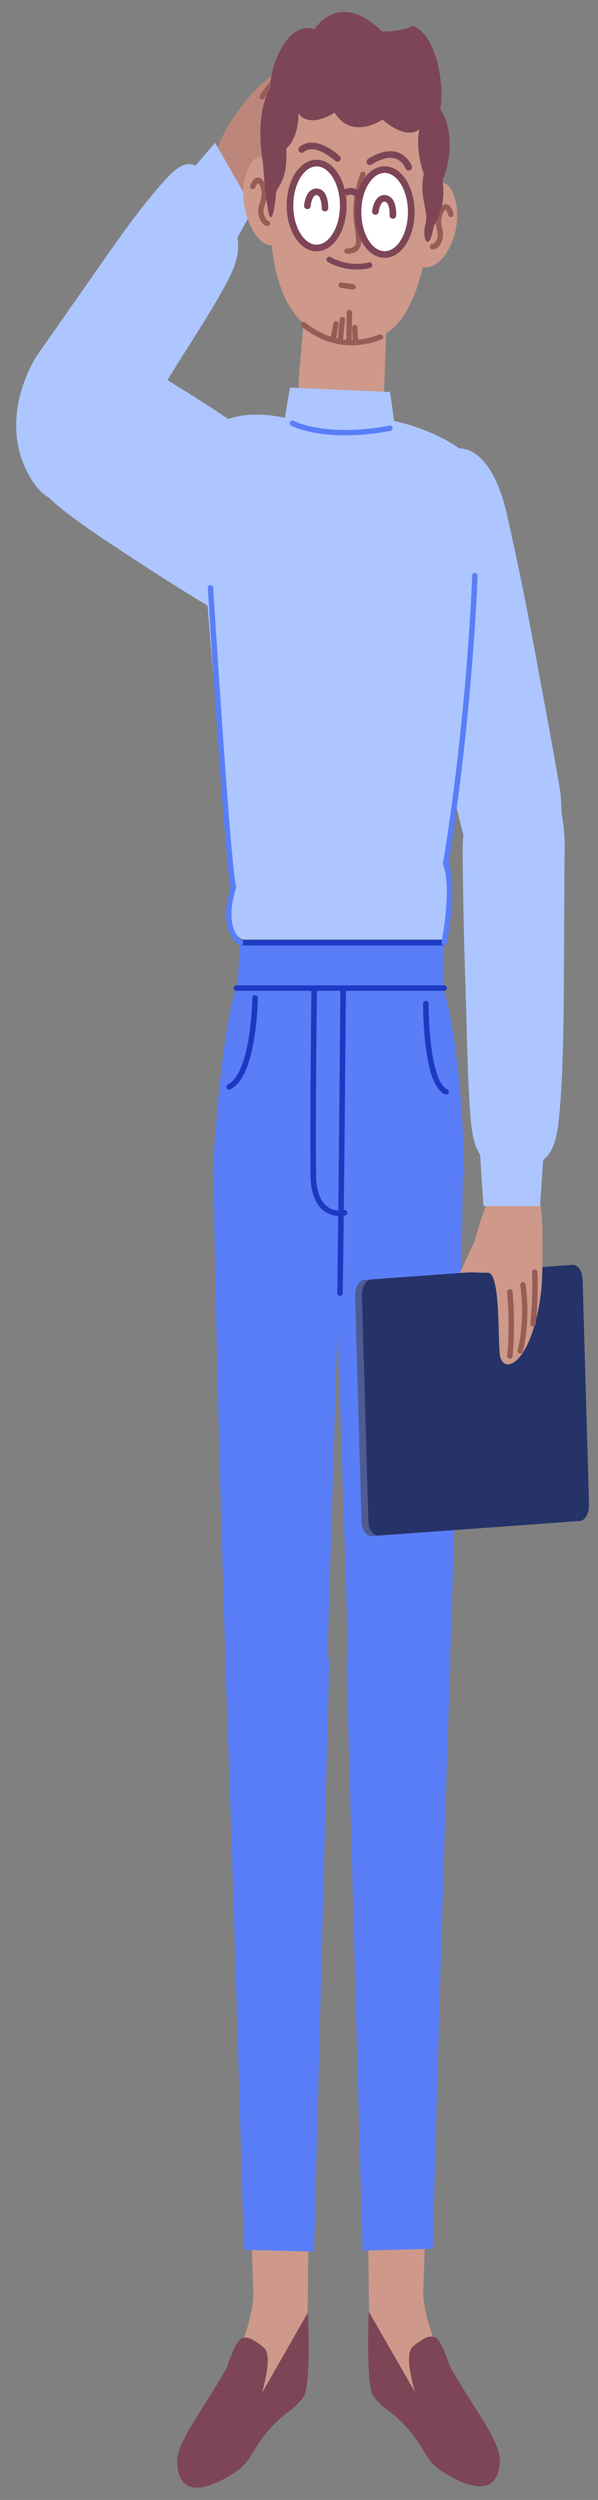 <?xml version="1.0" encoding="utf-8"?>
<svg width="69px" height="288px" viewBox="0 0 69 288" version="1.1" xmlns:xlink="http://www.w3.org/1999/xlink" xmlns="http://www.w3.org/2000/svg">
  <rect x="0" y="0" width="69" height="288" fill="#808080" stroke="none"/>
  <desc>Created with Lunacy</desc>
  <defs>
    <path d="M0 0L25.613 0L25.613 38.853L0 38.853L0 0Z" transform="translate(0.094 0.008)" id="path_1" />
    <path d="M0 0L21.842 0L21.842 26.486L0 26.486L0 0Z" transform="translate(0.11 0.418)" id="path_2" />
    <path d="M0 0L26.204 0L26.204 31.188L0 31.188L0 0Z" transform="translate(0 0.447)" id="path_3" />
    <clipPath id="mask_1">
      <use xlink:href="#path_1" />
    </clipPath>
    <clipPath id="mask_2">
      <use xlink:href="#path_2" />
    </clipPath>
    <clipPath id="mask_3">
      <use xlink:href="#path_3" />
    </clipPath>
  </defs>
  <g id="1.人物组件/6.产品经理/站立/摸头" transform="matrix(-1 0 0 1 68 0.383)">
    <g id="分组" transform="translate(0.035 0.249)">
      <path d="M9.304 4.066C9.304 4.066 14.071 9.09 13.694 13.325C13.354 17.16 10.221 17.13 10.221 17.13C10.221 17.13 7.773 16.663 5.224 15.019C3.554 13.942 0.187 12.648 0.304 11.139C0.456 9.171 3.763 11.388 4.405 10.371C5.708 8.311 0.735 3.95 0.167 2.555C-0.942 -0.174 3.614 -2.03 9.304 4.066" transform="translate(29.618 6.134)" id="Fill-1" fill="#BC877A" stroke="none" />
      <path d="M4.467 4.841C4.467 4.841 2.543 1.43 0 0" transform="translate(30.393 7.486)" id="Stroke-3" fill="none" stroke="#965C56" stroke-width="0.623" stroke-linecap="round" stroke-linejoin="round" />
      <path d="M0 0C0 0 2.125 1.029 4.595 4.616" transform="translate(31.647 6.426)" id="Stroke-5" fill="none" stroke="#965C56" stroke-width="0.623" stroke-linecap="round" stroke-linejoin="round" />
      <path d="M3.35 3.63C3.35 3.63 2.356 1.981 0 0" transform="translate(34.364 6.874)" id="Stroke-7" fill="none" stroke="#965C56" stroke-width="0.623" stroke-linecap="round" stroke-linejoin="round" />
      <g id="分组" transform="translate(40.392 18.274)">
        <path d="M0 0L25.613 0L25.613 38.853L0 38.853L0 0Z" transform="translate(0.094 0.008)" id="Clip-10" fill="none" stroke="none" />
        <g clip-path="url(#mask_1)">
          <path d="M15.123 35.649C15.123 35.649 20.254 42.626 24.056 35.99C27.978 29.148 23.251 22.091 23.251 22.091C23.251 22.091 19.847 17.257 15.669 11.269C13.118 7.614 10.251 3.668 7.911 1.277C5.377 -1.311 4.045 0.317 2.143 3.635C-0.114 7.575 -0.796 9.57 1.11 13.248C2.926 16.755 5.739 20.935 7.826 24.331C11.805 30.807 15.123 35.649 15.123 35.649" transform="translate(0.094 0.008)" id="Fill-9" fill="#ADC6FF" stroke="none" />
        </g>
      </g>
      <path d="M4.397 0L0 7.672L2.94 12.954L7.969 4.177L4.397 0Z" transform="translate(38.752 15.805)" id="Fill-11" fill="#ADC6FF" stroke="none" />
      <path d="M10.223 11.077L9.269 0L0 1.321L0.399 12.547C0.54 16.893 2.904 20.2 5.63 19.862C5.682 19.855 5.734 19.848 5.786 19.842C8.573 19.498 10.604 15.487 10.223 11.077" transform="translate(23.231 31.419)" id="Fill-13" fill="#CE998A" stroke="none" />
      <path d="M0.193 2.301C0.193 2.301 2.32 -2.323 3.921 1.539C5.442 5.208 3.047 10.85 0.709 10.115C-0.488 6.646 0.193 2.301 0.193 2.301" transform="translate(35.502 17.445)" id="Fill-15" fill="#CE998A" stroke="none" />
      <path d="M3.986 1.673C3.986 1.673 1.38 -2.282 0.232 1.97C-0.858 6.009 2.124 10.889 4.344 9.509C5.138 5.758 3.986 1.673 3.986 1.673" transform="translate(15.21 20.409)" id="Fill-17" fill="#CE998A" stroke="none" />
      <path d="M18.724 15.31C19.468 28.634 15.507 32.745 10.378 33.471C5.25 34.197 1.254 31.354 0.151 17.939C-0.864 5.598 3.385 0.804 8.513 0.078C13.642 -0.648 18.07 3.611 18.724 15.31" transform="translate(17.993 5.209)" id="Fill-19" fill="#CE998A" stroke="none" />
      <path d="M0.003 5.097C0.074 7.796 1.506 9.893 3.202 9.78C4.897 9.667 6.215 7.387 6.143 4.688C6.072 1.989 4.64 -0.108 2.945 0.004C1.249 0.118 -0.068 2.398 0.003 5.097" transform="translate(28.359 18.152)" id="Fill-21" fill="#FFFFFF" stroke="none" />
      <path d="M0.003 5.097C0.074 7.796 1.506 9.893 3.202 9.78C4.897 9.667 6.215 7.387 6.143 4.688C6.072 1.989 4.64 -0.108 2.945 0.004C1.249 0.118 -0.068 2.398 0.003 5.097Z" transform="translate(28.359 18.152)" id="Stroke-23" fill="none" stroke="#7D4556" stroke-width="0.766" />
      <path d="M0 1.876C0 1.876 -0.048 0.067 0.927 0.002C1.901 -0.063 2.026 1.611 2.026 1.611" transform="translate(30.471 21.467)" id="Stroke-25" fill="none" stroke="#7D4556" stroke-width="0.766" stroke-linecap="round" stroke-linejoin="round" />
      <path d="M0 1.464C0 1.464 0.993 -1.354 4.478 0.83" transform="translate(20.813 17.17)" id="Stroke-27" fill="none" stroke="#7D4556" stroke-width="0.766" stroke-linecap="round" stroke-linejoin="round" />
      <path d="M0 1.443C0 1.443 2.514 -0.923 4.126 0.405" transform="translate(29.032 16.179)" id="Stroke-29" fill="none" stroke="#7D4556" stroke-width="0.766" stroke-linecap="round" stroke-linejoin="round" />
      <path d="M1.845 8.862C-0.394 8.791 0.851 6.811 0.798 3.973C0.759 1.931 0 0 0 0" transform="translate(26.08 19.438)" id="Stroke-31" fill="none" stroke="#965C56" stroke-width="0.623" stroke-linecap="round" stroke-linejoin="round" />
      <path d="M0 0.654C0 0.654 2.309 1.314 4.625 0" transform="translate(25.338 29.269)" id="Stroke-33" fill="none" stroke="#7D4556" stroke-width="0.655" stroke-linecap="round" stroke-linejoin="round" />
      <path d="M0.016 5.384C0.186 8.072 1.693 10.031 3.382 9.759C5.07 9.488 6.301 7.089 6.13 4.401C5.96 1.712 4.453 -0.247 2.764 0.025C1.076 0.297 -0.155 2.696 0.016 5.384" transform="translate(20.511 18.906)" id="Fill-35" fill="#FFFFFF" stroke="none" />
      <path d="M0.016 5.384C0.186 8.072 1.693 10.031 3.382 9.759C5.07 9.488 6.301 7.089 6.13 4.401C5.96 1.712 4.453 -0.247 2.764 0.025C1.076 0.297 -0.155 2.696 0.016 5.384Z" transform="translate(20.511 18.906)" id="Stroke-37" fill="none" stroke="#7D4556" stroke-width="0.766" />
      <path d="M0.004 1.968C0.004 1.968 -0.11 0.166 0.859 0.01C1.83 -0.146 2.017 1.514 2.017 1.514" transform="translate(22.632 22.218)" id="Stroke-39" fill="none" stroke="#7D4556" stroke-width="0.766" stroke-linecap="round" stroke-linejoin="round" />
      <g id="分组" transform="translate(26.302 21.21)">
        <path d="M0 0.662C0 0.662 0.794 -0.246 1.606 0.409" transform="translate(0.257 0.014)" id="Fill-41" fill="#FFFFFF" stroke="none" />
        <path d="M0 0.662C0 0.662 0.794 -0.246 1.606 0.409" transform="translate(0.257 0.014)" id="Stroke-43" fill="none" stroke="#7D4556" stroke-width="0.766" />
      </g>
      <path d="M0 1.429C1.66 2.083 5.279 2.936 8.852 0" transform="translate(24.081 36.763)" id="Stroke-44" fill="none" stroke="#965C56" stroke-width="0.623" stroke-linecap="round" stroke-linejoin="round" />
      <path d="M0 0.472L1.383 0.276" transform="translate(27.225 31.943)" id="Stroke-46" fill="none" stroke="#965C56" stroke-width="0.623" stroke-linecap="round" stroke-linejoin="round" />
      <path d="M0.206 0L0.263 3.051" transform="translate(27.439 35.379)" id="Stroke-48" fill="none" stroke="#965C56" stroke-width="0.623" stroke-linecap="round" stroke-linejoin="round" />
      <path d="M0.114 0L0.356 2.305" transform="translate(28.34 36.183)" id="Stroke-50" fill="none" stroke="#965C56" stroke-width="0.623" stroke-linecap="round" stroke-linejoin="round" />
      <path d="M0.263 0L0.207 1.382" transform="translate(26.759 37.094)" id="Stroke-52" fill="none" stroke="#965C56" stroke-width="0.623" stroke-linecap="round" stroke-linejoin="round" />
      <path d="M0.088 0L0.382 1.566" transform="translate(29.103 36.675)" id="Stroke-54" fill="none" stroke="#965C56" stroke-width="0.623" stroke-linecap="round" stroke-linejoin="round" />
      <path d="M0 0.88C0 0.88 0.427 -0.976 1.252 0.703C1.806 2.315 0.808 2.809 1.439 4.058C1.737 4.65 2.133 4.594 2.133 4.594" transform="translate(15.939 23.199)" id="Stroke-56" fill="none" stroke="#965C56" stroke-width="0.623" stroke-linecap="round" stroke-linejoin="round" />
      <path d="M1.688 0.709C1.688 0.709 1.061 -0.999 0.436 0.886C0.069 2.628 1.106 2.833 0.623 4.241C0.395 4.907 0 4.963 0 4.963" transform="translate(37.112 20.134)" id="Stroke-58" fill="none" stroke="#965C56" stroke-width="0.623" stroke-linecap="round" stroke-linejoin="round" />
      <g id="分组" transform="translate(15.969 0.33)">
        <path d="M0 0L21.842 0L21.842 26.486L0 26.486L0 0Z" transform="translate(0.11 0.418)" id="Clip-61" fill="none" stroke="none" />
        <g clip-path="url(#mask_2)">
          <path d="M1.837 24.637C1.837 24.637 0.299 22.459 0.838 19.424C-0.587 16.103 0.016 12.636 1.087 11.217C0.564 8.191 1.577 2.552 4.268 1.608C5.927 2.395 7.843 2.229 7.843 2.229C7.843 2.229 12.175 -2.611 15.617 1.974C18.835 0.955 20.832 6.59 20.686 8.724C22.637 11.97 21.529 17.482 21.529 17.482C21.529 17.482 21.447 19.564 21.012 22.487C20.561 25.509 20.086 21.772 20.04 20.933C19.993 20.094 18.637 19.582 18.865 15.745C17.278 14.278 17.463 11.646 17.463 11.646C17.463 11.646 16.485 13.546 13.279 11.604C11.247 14.851 7.747 12.387 7.747 12.387C7.747 12.387 5.161 14.832 3.495 13.517C3.495 13.517 4.051 15.553 2.985 18.662C3.581 21.396 2.357 22.872 2.803 24.5C3.248 26.128 2.375 27.942 1.837 24.637" transform="translate(0.11 0.418)" id="Fill-60" fill="#7D4556" stroke="none" />
        </g>
      </g>
      <path d="M13.421 66.162C14.047 46.62 14.57 26.407 14.755 10.314C14.755 10.314 13.65 -1.425 6.915 0.144C0.315 1.682 0 14.857 0 14.857L1.601 66.844C1.601 66.844 1.921 75.306 7.827 74.8C13.213 74.34 13.421 66.162 13.421 66.162" transform="translate(28.573 122.989)" id="Fill-62" fill="#597EF7" stroke="none" />
      <path d="M4.363 0.117L4.363 0.117C2.058 -0.623 -0.077 2.251 0.002 5.991C0.093 10.294 0.198 16.109 0.257 22.372C0.318 28.819 0.376 34.161 0.666 34.84C1.94 37.831 4.491 38.947 7.111 41.913C9.184 44.26 9.541 45.374 12.185 46.166C15.932 47.289 14.187 44.756 10.03 36.745C6.328 29.607 6.579 26.263 6.579 26.263L7.281 6.123C7.381 3.245 6.137 0.686 4.363 0.117" transform="translate(32.148 237.308)" id="Fill-64" fill="#CE998A" stroke="none" />
      <path d="M9.449 6.385C12.154 11.18 15.255 14.972 15.178 17.247C15.101 19.521 13.973 21.575 9.313 18.934C6.124 17.127 7.038 16.039 3.995 12.88C2.475 11.302 1.921 11.471 0.52 9.636C-0.283 7.99 0.084 0 0.084 0L5.414 9.317C5.414 9.317 4.029 4.979 5.17 4.041C6.311 3.103 7.361 2.465 8.032 3.237C8.704 4.008 9.449 6.385 9.449 6.385" transform="translate(32.353 265.773)" id="Fill-66" fill="#7D4556" stroke="none" />
      <path d="M11.97 9.734C10.763 43.557 9.841 77.416 9.841 77.416L1.738 77.61L0 9.999C0 9.999 0.555 -0.152 6.468 0.002C11.804 0.14 11.97 9.734 11.97 9.734" transform="translate(29.987 181.141)" id="Fill-68" fill="#597EF7" stroke="none" />
      <path d="M1.415 66.129C0.818 46.584 0.161 27.565 0 11.47C0 11.47 1.288 -1.459 8.02 0.136C14.619 1.7 14.914 14.876 14.914 14.876L13.234 66.856C13.234 66.856 12.901 75.318 6.997 74.789C1.611 74.307 1.415 66.129 1.415 66.129" transform="translate(14.557 122.885)" id="Fill-70" fill="#597EF7" stroke="none" />
      <path d="M9.953 0.114L9.953 0.114C12.259 -0.617 14.39 2.264 14.305 6.005C14.207 10.308 14.094 16.122 14.025 22.385C13.955 28.831 13.888 34.173 13.597 34.851C12.318 37.837 9.766 38.944 7.142 41.9C5.065 44.238 4.706 45.351 2.061 46.133C-1.688 47.242 0.061 44.715 4.23 36.719C7.944 29.597 7.697 26.252 7.697 26.252L7.027 6.109C6.93 3.23 8.177 0.676 9.953 0.114" transform="translate(11.429 237.194)" id="Fill-72" fill="#CE998A" stroke="none" />
      <path d="M5.746 6.349C3.035 11.134 -0.072 14.914 0.001 17.189C0.075 19.465 1.199 21.522 5.864 18.899C9.056 17.104 8.144 16.012 11.191 12.865C12.713 11.293 13.268 11.464 14.671 9.634C15.476 7.991 15.122 0 15.122 0L9.777 9.296C9.777 9.296 11.169 4.964 10.029 4.022C8.89 3.079 7.841 2.437 7.168 3.206C6.495 3.975 5.746 6.349 5.746 6.349" transform="translate(10.291 265.672)" id="Fill-74" fill="#7D4556" stroke="none" />
      <path d="M0 9.713C1.156 43.54 2.025 77.404 2.025 77.404L10.129 77.627L11.97 10.023C11.97 10.023 11.43 -0.13 5.517 0.001C0.181 0.119 0 9.713 0 9.713" transform="translate(16.006 181.026)" id="Fill-76" fill="#597EF7" stroke="none" />
      <path d="M23.563 3.474L22.97 0L11.424 0.502L10.96 3.831C10.96 3.831 1.641 5.712 0.257 11.226C-1.172 16.914 3.755 49.161 5.342 54.775C3.931 59.267 4.954 63.564 4.954 63.564L28.437 63.564C28.437 63.564 31.261 62.354 29.498 57.582C30.438 47.401 34.053 12.771 33.201 7.338C32.262 1.356 23.563 3.474 23.563 3.474" transform="translate(11.533 44.027)" id="Fill-78" fill="#ADC6FF" stroke="none" />
      <path d="M1.667 26.45C1.667 26.45 -0.365 8.101 0.058 0" transform="translate(12.983 59.846)" id="Stroke-80" fill="none" stroke="#965C56" stroke-width="0.623" stroke-linecap="round" stroke-linejoin="round" />
      <path d="M0 0.565C0 0.565 6.69 2.017 11.237 0" transform="translate(22.981 48.138)" id="Stroke-82" fill="none" stroke="#597EF7" stroke-width="0.623" stroke-linecap="round" stroke-linejoin="round" />
      <path d="M29.033 21.642C28.284 9.01 27.119 2.373 26.229 0C7.106 0.87 2.342 0.47 2.342 0.47C2.342 0.47 0.235 7.094 0 21.922C0 21.922 7.154 35.771 14.752 35.771C21.601 35.771 29.033 21.642 29.033 21.642" transform="translate(14.395 112.948)" id="Fill-84" fill="#597EF7" stroke="none" />
      <path d="M23.887 6.029L23.525 0.301L0.109 0L0 5.738C0 5.738 12.393 7.245 23.887 6.029" transform="translate(16.737 107.666)" id="Fill-86" fill="#597EF7" stroke="none" />
      <path d="M0.054 0C0.054 0 0.256 24.506 0.416 35.084" transform="translate(28.317 113.261)" id="Stroke-88" fill="none" stroke="#1D39C4" stroke-width="0.637" stroke-linecap="round" stroke-linejoin="round" />
      <path d="M3.51 0C3.51 0 3.703 14.807 3.599 21.747C3.284 26.371 0 25.544 0 25.544" transform="translate(28.203 113.539)" id="Stroke-90" fill="none" stroke="#1D39C4" stroke-width="0.637" stroke-linecap="round" stroke-linejoin="round" />
      <path d="M0 0C0 0 0.088 8.842 2.997 10.246" transform="translate(38.534 114.332)" id="Stroke-92" fill="none" stroke="#1D39C4" stroke-width="0.637" stroke-linecap="round" stroke-linejoin="round" />
      <path d="M2.338 0C2.338 0 2.381 9.161 0 10.143" transform="translate(16.494 114.995)" id="Stroke-94" fill="none" stroke="#1D39C4" stroke-width="0.637" stroke-linecap="round" stroke-linejoin="round" />
      <path d="M0 0.374L23.484 0.374" transform="translate(16.721 107.592)" id="Stroke-96" fill="none" stroke="#1D39C4" stroke-width="0.637" stroke-linecap="round" stroke-linejoin="round" />
      <path d="M0 0.374L23.953 0.374" transform="translate(16.721 112.826)" id="Stroke-98" fill="none" stroke="#1D39C4" stroke-width="0.637" stroke-linecap="round" stroke-linejoin="round" />
      <path d="M6.289 7.647C6.289 7.647 8.178 -2.379 13.918 0.529C19.771 3.495 17.611 13.521 17.611 13.521C17.611 13.521 16.361 20.547 14.676 28.972C13.36 35.555 12.366 40.615 11.271 44.7C10.091 49.108 7.149 51.669 4.46 50.306C0.375 48.236 -0.523 43.437 0.254 38.832C1.011 34.355 2.148 28.364 3.051 23.459C4.787 14.027 6.289 7.647 6.289 7.647" transform="translate(3.185 51.006)" id="Fill-100" fill="#ADC6FF" stroke="none" />
      <path d="M24.297 31.186L1.065 29.507C0.45 29.463 -0.027 28.633 0.001 27.652L0.741 1.697C0.769 0.717 1.291 -0.042 1.907 0.002L25.138 1.68C25.754 1.725 26.23 2.555 26.202 3.536L25.462 29.492C25.434 30.472 24.913 31.231 24.297 31.186" transform="translate(0.791 145.139)" id="Fill-102" fill="#4E5C93" stroke="none" />
      <g id="分组" transform="translate(0 144.635)">
        <path d="M0 0L26.204 0L26.204 31.188L0 31.188L0 0Z" transform="translate(0 0.447)" id="Clip-105" fill="none" stroke="none" />
        <g clip-path="url(#mask_3)">
          <path d="M24.297 31.186L1.066 29.507C0.45 29.462 -0.027 28.632 0.001 27.651L0.741 1.696C0.769 0.717 1.291 -0.042 1.907 0.002L25.138 1.68C25.754 1.725 26.23 2.555 26.203 3.536L25.462 29.492C25.434 30.472 24.913 31.23 24.297 31.186" transform="translate(-0 0.447)" id="Fill-104" fill="#253368" stroke="none" />
        </g>
      </g>
      <path d="M9.532 13.402C8.092 13.234 6.953 13.402 6.34 13.358C4.757 13.245 5.194 21.699 4.877 23.031C4.394 25.059 1.4 23.901 0.248 16.283C-0.08 14.118 0.013 10.891 0.011 7.823C0.011 7.823 0.407 0.455 2.259 0.034C3.864 -0.332 5.219 2.399 5.219 2.399C5.219 2.399 6.923 6.193 7.796 9.644L9.532 13.402Z" transform="translate(5.375 132.628)" id="Fill-106" fill="#CE998A" stroke="none" />
      <path d="M0.32 0C0.32 0 -0.057 3.537 0.313 7.383" transform="translate(8.818 148.201)" id="Stroke-108" fill="none" stroke="#965C56" stroke-width="0.623" stroke-linecap="round" stroke-linejoin="round" />
      <path d="M0.519 7.605C0.519 7.605 -0.396 4.477 0.204 0" transform="translate(7.419 147.387)" id="Stroke-110" fill="none" stroke="#965C56" stroke-width="0.623" stroke-linecap="round" stroke-linejoin="round" />
      <path d="M0.164 0C0.164 0 0.01 2.248 0.342 5.946" transform="translate(6.105 145.921)" id="Stroke-112" fill="none" stroke="#965C56" stroke-width="0.623" stroke-linecap="round" stroke-linejoin="round" />
      <path d="M11.77 10.732C11.77 10.732 11.546 -0.004 5.904 9.76112e-07C0.085 0.004 0 10.32 0 10.32C0 10.32 0.053 17.581 0.093 26.53C0.117 31.994 0.22 38.026 0.689 42.388C1.197 47.112 2.851 47.58 5.672 47.578C9.022 47.576 10.407 47.031 10.828 42.311C11.23 37.81 11.273 31.686 11.441 26.943C11.761 17.899 11.77 10.732 11.77 10.732" transform="translate(2.812 86.104)" id="Fill-114" fill="#ADC6FF" stroke="none" />
      <path d="M0.472 7.022L6.996 7.018L7.464 0L0 0.005L0.472 7.022Z" transform="translate(5.179 131.293)" id="Fill-116" fill="#ADC6FF" stroke="none" />
      <path d="M4.064 12.587C4.064 12.587 -1.986 16.353 0.677 26.135C3.394 36.109 9.404 31.875 9.404 31.875C9.404 31.875 13.654 29.363 18.723 26.029C22.684 23.425 25.732 21.454 28.15 19.358C30.759 17.095 31.949 11.88 30.701 7.299C28.806 0.336 25.649 -0.978 22.858 0.597C20.144 2.128 16.53 4.393 13.567 6.199C7.87 9.671 4.064 12.587 4.064 12.587" transform="translate(33.626 37.858)" id="Fill-118" fill="#ADC6FF" stroke="none" />
      <path d="M3.471 0C3.471 0 1.531 31.438 0.826 34.526C2.413 39.578 0 40.882 0 40.882" transform="translate(40.205 67.084)" id="Stroke-120" fill="none" stroke="#597EF7" stroke-width="0.623" stroke-linecap="round" stroke-linejoin="round" />
      <path d="M0 0C0 0 0.529 15.719 3.35 33.121C2.292 36.209 3.549 42.285 3.549 42.285" transform="translate(13.172 65.681)" id="Stroke-122" fill="none" stroke="#597EF7" stroke-width="0.623" stroke-linecap="round" stroke-linejoin="round" />
    </g>
  </g>
</svg>
